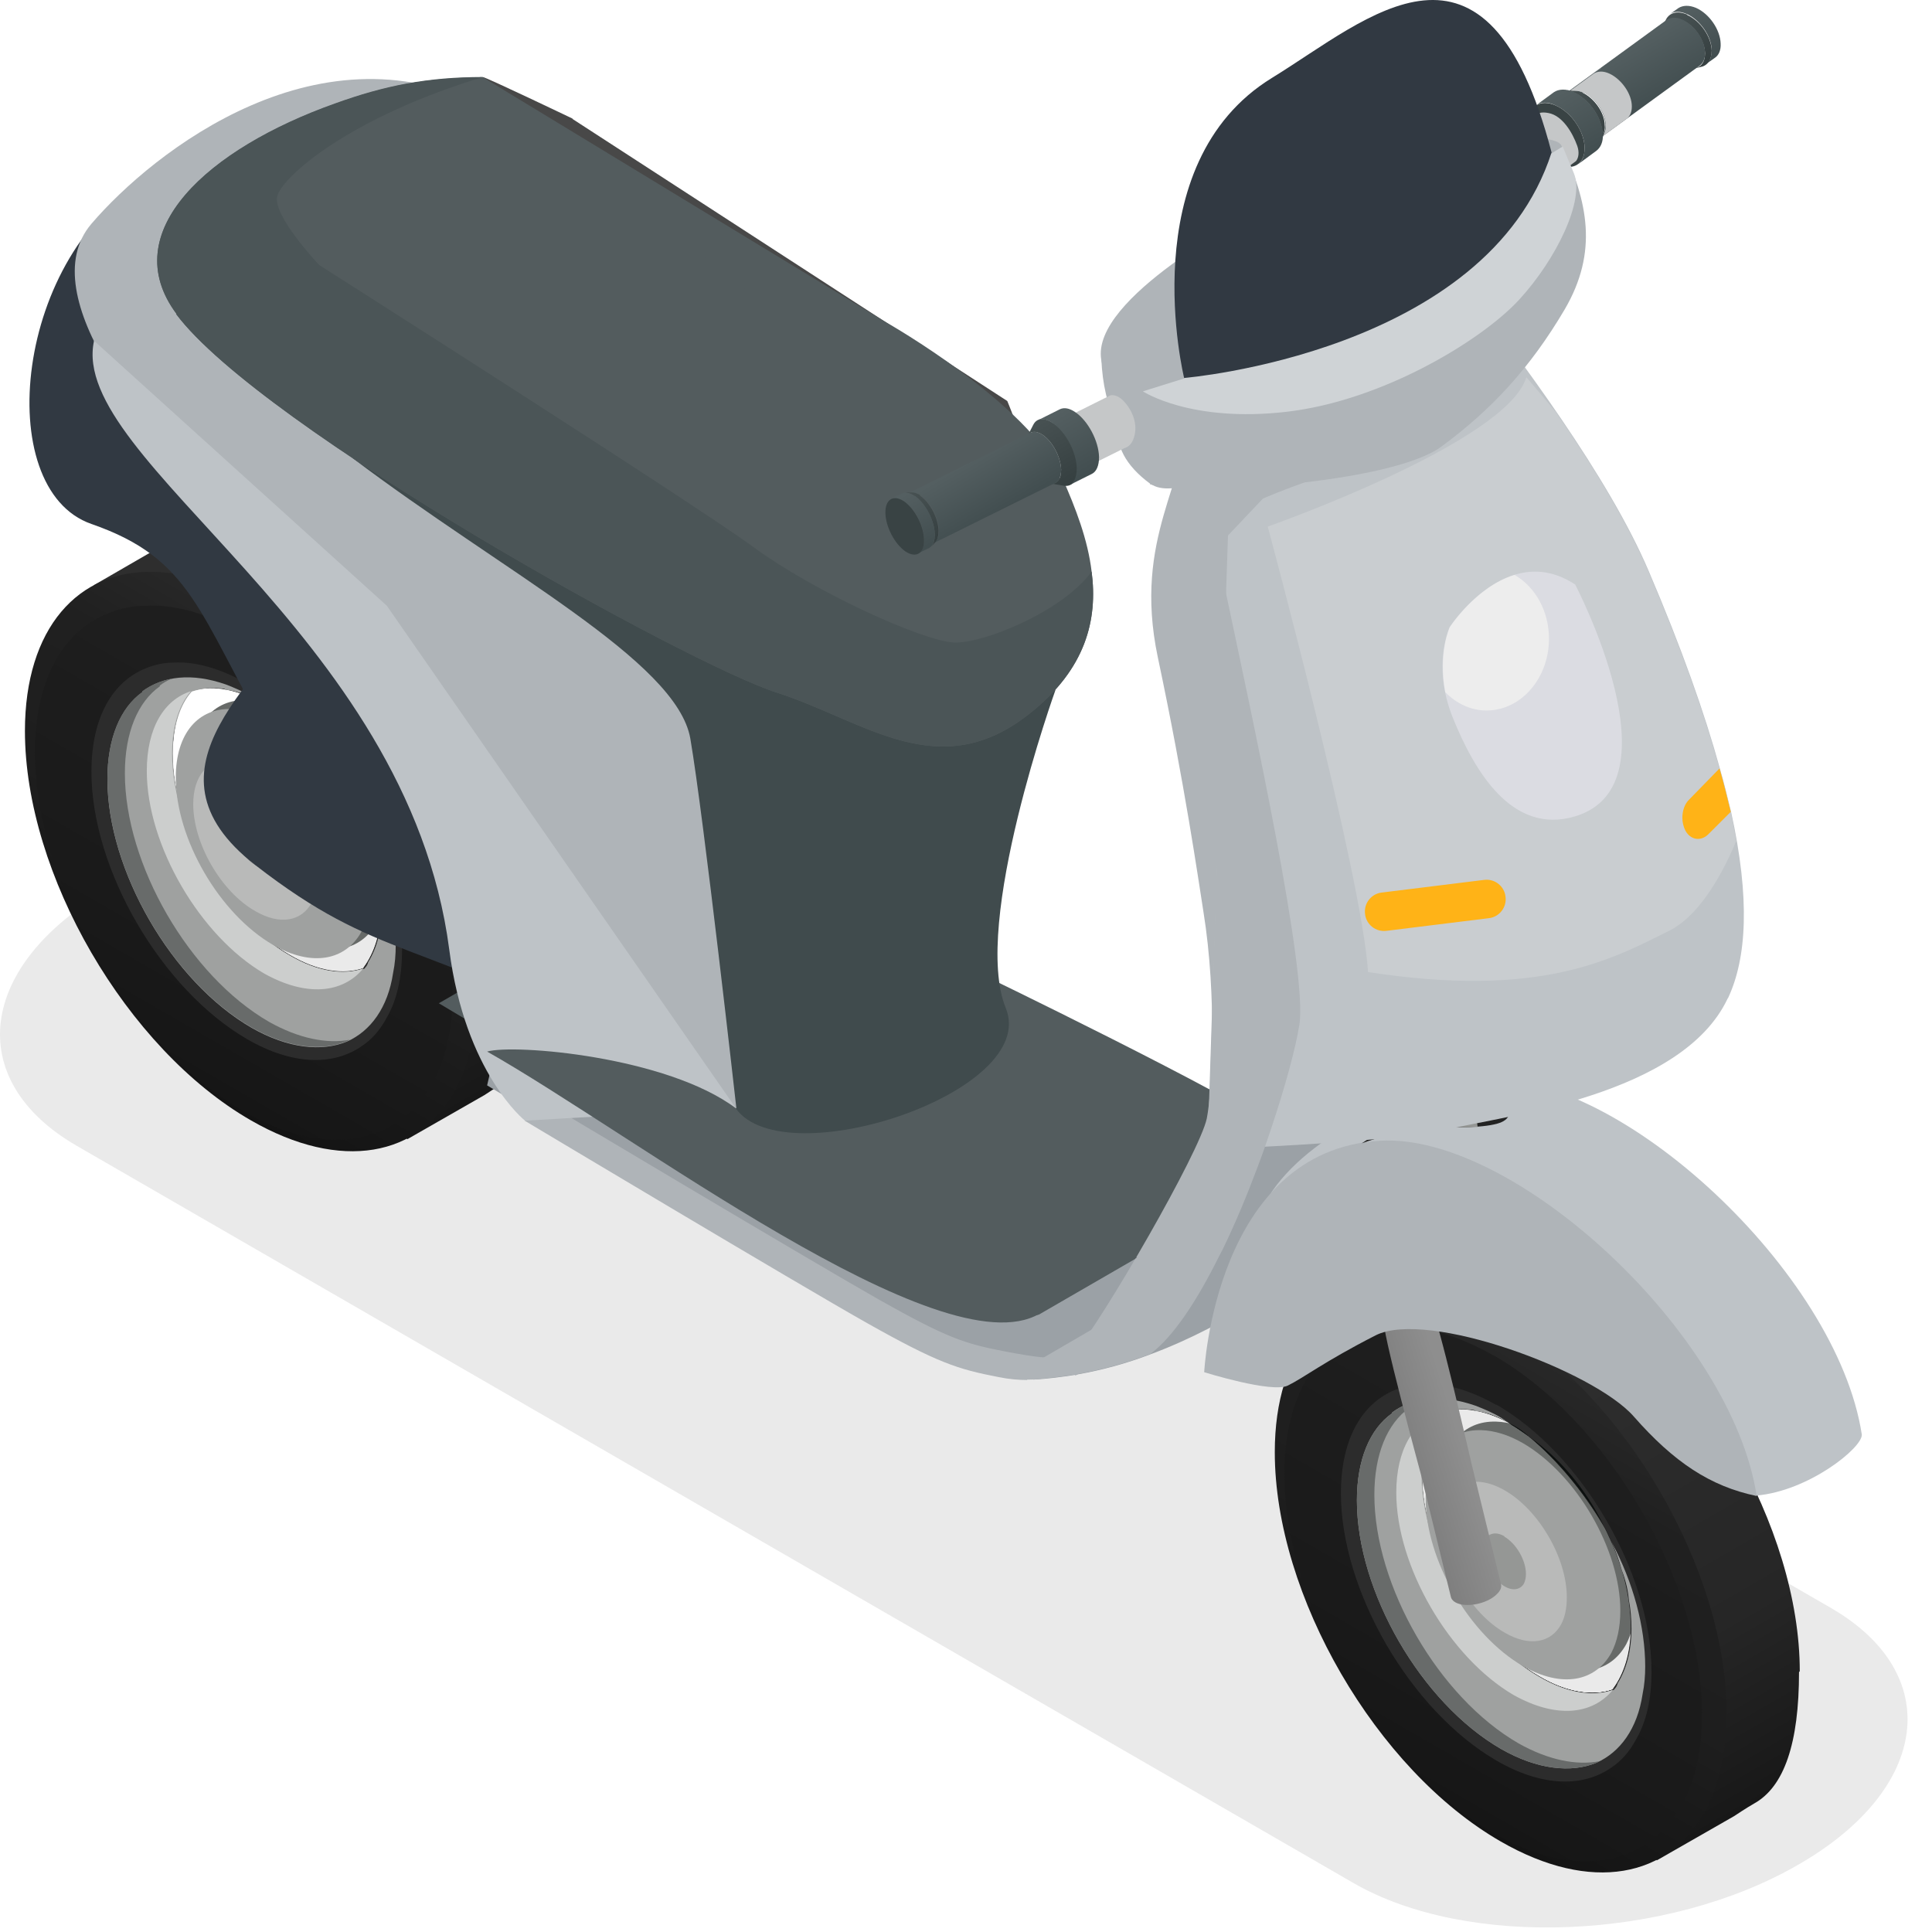 <svg width="52" height="52" viewBox="0 0 52 52" fill="none" xmlns="http://www.w3.org/2000/svg">
<g style="mix-blend-mode:multiply">
<path d="M36.431 50.683L2.071 30.843C-0.999 29.073 -0.609 25.973 2.931 23.933C6.471 21.883 11.841 21.663 14.911 23.433L49.271 43.273C52.341 45.043 51.951 48.143 48.411 50.183C44.871 52.233 39.501 52.453 36.431 50.683Z" fill="#EAEAEA"/>
</g>
<path d="M7.761 19.193C7.361 18.963 6.981 18.853 6.641 18.843C5.751 18.813 5.141 19.493 5.141 20.683C5.141 22.343 6.321 24.363 7.761 25.193C8.811 25.793 9.711 25.613 10.141 24.833C10.291 24.543 10.381 24.163 10.381 23.703C10.381 22.053 9.201 20.033 7.761 19.193Z" fill="#676A68"/>
<path d="M6.761 18.733C6.831 18.783 6.901 18.823 6.971 18.873C6.641 18.683 6.341 18.573 6.031 18.543V18.523C6.031 18.523 6.031 18.433 6.051 18.403C6.281 18.493 6.521 18.593 6.751 18.733H6.761Z" fill="#4C4C4C"/>
<path d="M10.651 25.433C10.651 25.693 10.631 25.943 10.581 26.183C10.371 26.113 10.141 25.993 9.901 25.883C10.131 25.513 10.271 25.013 10.271 24.413C10.271 24.153 10.251 23.903 10.201 23.643C10.181 23.383 10.111 23.103 10.011 22.843C9.941 22.583 9.851 22.323 9.731 22.073C10.321 23.173 10.641 24.363 10.641 25.443L10.651 25.433Z" fill="#4C4C4C"/>
<path d="M14.811 25.573C14.811 21.713 12.101 17.013 8.751 15.093C7.121 14.153 5.921 13.893 5.111 14.283C4.911 14.383 4.511 14.603 4.511 14.603L2.521 15.753L2.941 16.503L3.781 18.023C3.781 18.213 3.781 18.423 3.801 18.613V18.633C4.101 22.093 6.421 26.073 9.321 28.043C9.391 28.093 9.461 28.133 9.551 28.183L10.701 30.193L10.961 30.663L13.041 29.473C13.041 29.473 13.401 29.233 13.581 29.133C14.391 28.683 14.791 27.513 14.791 25.593L14.811 25.573ZM9.811 26.033C9.811 26.033 9.811 26.053 9.791 26.053C9.251 26.243 8.551 26.143 7.801 25.703C6.041 24.693 4.641 22.263 4.641 20.273C4.641 20.153 4.641 20.043 4.661 19.943C4.711 19.363 4.871 18.893 5.151 18.583C5.661 18.423 6.271 18.493 6.981 18.863C6.981 18.863 7.001 18.863 7.001 18.883C7.021 18.883 7.051 18.903 7.071 18.933C7.231 19.003 7.401 19.143 7.561 19.263C8.311 19.893 8.991 20.713 9.531 21.623C9.621 21.763 9.671 21.903 9.741 22.043C10.091 22.813 10.281 23.633 10.281 24.383C10.281 25.083 10.091 25.643 9.811 26.023V26.033Z" fill="url(#paint0_linear_28_4792)"/>
<path d="M6.761 16.213C5.821 15.673 4.961 15.413 4.161 15.393C2.101 15.323 0.671 16.913 0.671 19.673C0.671 23.533 3.411 28.233 6.751 30.153C9.181 31.553 11.291 31.133 12.271 29.313C12.621 28.633 12.831 27.743 12.831 26.693C12.831 22.853 10.091 18.153 6.751 16.213H6.761ZM10.271 24.403C10.271 25.103 10.081 25.663 9.801 26.043C9.801 26.043 9.801 26.063 9.781 26.063C9.241 26.253 8.541 26.153 7.791 25.713C6.031 24.703 4.631 22.273 4.631 20.283C4.631 19.553 4.821 18.973 5.141 18.603C5.651 18.443 6.261 18.513 6.971 18.883C7.161 19.003 7.371 19.143 7.561 19.283C8.311 19.913 8.991 20.733 9.531 21.643C9.621 21.783 9.671 21.923 9.741 22.063C10.091 22.833 10.281 23.653 10.281 24.403H10.271Z" fill="url(#paint1_linear_28_4792)"/>
<path d="M6.551 17.053C5.591 16.513 4.701 16.263 3.931 16.303C3.581 16.303 3.251 16.373 2.951 16.493C1.711 16.963 0.941 18.263 0.941 20.253C0.941 23.783 3.471 28.123 6.561 29.913C8.201 30.873 9.701 30.893 10.731 30.173C11.081 29.933 11.391 29.583 11.621 29.173C11.991 28.543 12.181 27.693 12.181 26.713C12.181 23.153 9.661 18.823 6.561 17.053H6.551ZM9.781 26.063C9.251 26.253 8.541 26.163 7.791 25.713C6.041 24.703 4.631 22.273 4.631 20.283C4.631 20.163 4.631 20.043 4.651 19.953C4.691 19.373 4.861 18.903 5.141 18.593C5.651 18.433 6.261 18.503 6.961 18.873C6.961 18.873 6.981 18.873 6.981 18.893C7.001 18.893 7.031 18.913 7.051 18.943C7.221 19.033 7.381 19.153 7.541 19.273C8.291 19.903 8.971 20.723 9.511 21.633C9.601 21.773 9.651 21.913 9.721 22.053C10.071 22.823 10.261 23.643 10.261 24.393C10.261 25.103 10.071 25.653 9.791 26.033C9.791 26.033 9.791 26.053 9.771 26.053L9.781 26.063Z" fill="url(#paint2_linear_28_4792)"/>
<path d="M6.641 18.393C5.931 17.993 5.271 17.803 4.691 17.833C4.431 17.833 4.191 17.883 3.961 17.973C3.041 18.323 2.461 19.293 2.461 20.773C2.461 23.403 4.341 26.623 6.641 27.963C7.861 28.673 8.971 28.693 9.741 28.153C10.001 27.983 10.231 27.723 10.401 27.403C10.681 26.933 10.821 26.303 10.821 25.573C10.821 22.923 8.941 19.703 6.641 18.383V18.393ZM9.811 26.043C9.811 26.043 9.811 26.063 9.791 26.063C9.261 26.253 8.551 26.163 7.801 25.713C6.051 24.703 4.641 22.273 4.641 20.283C4.641 20.163 4.641 20.043 4.661 19.953C4.701 19.373 4.871 18.903 5.151 18.593C5.661 18.433 6.271 18.503 6.971 18.873C6.971 18.873 6.991 18.873 6.991 18.893C7.011 18.893 7.041 18.913 7.061 18.943C7.231 19.033 7.391 19.153 7.551 19.273C8.301 19.903 8.981 20.723 9.521 21.633C9.611 21.773 9.661 21.913 9.731 22.053C10.081 22.823 10.271 23.643 10.271 24.393C10.271 25.103 10.081 25.653 9.801 26.033L9.811 26.043Z" fill="#2C2C2C"/>
<path d="M10.651 25.433C10.651 25.693 10.631 25.943 10.581 26.183C10.441 27.123 9.971 27.753 9.341 28.033C8.661 28.313 7.751 28.223 6.771 27.663C4.621 26.423 2.891 23.423 2.891 20.973C2.891 19.873 3.241 19.053 3.831 18.633V18.613C4.391 18.193 5.161 18.103 6.081 18.423C6.311 18.513 6.551 18.613 6.781 18.753C6.851 18.803 6.921 18.843 6.991 18.893C6.661 18.703 6.361 18.593 6.051 18.563V18.543C5.721 18.493 5.441 18.523 5.161 18.613C4.831 18.983 4.651 19.573 4.651 20.293C4.651 22.283 6.051 24.713 7.811 25.723C8.561 26.163 9.261 26.263 9.801 26.073C9.821 26.073 9.821 26.053 9.821 26.053C9.871 26.003 9.891 25.963 9.911 25.893C10.141 25.523 10.281 25.023 10.281 24.423C10.281 24.163 10.261 23.913 10.211 23.653C10.191 23.393 10.121 23.113 10.021 22.853C9.951 22.593 9.861 22.333 9.741 22.083C10.331 23.183 10.651 24.373 10.651 25.453V25.433Z" fill="#9FA1A0"/>
<path d="M7.241 27.503C5.091 26.263 3.361 23.263 3.361 20.813C3.361 19.713 3.711 18.893 4.301 18.473V18.453C4.401 18.373 4.511 18.313 4.631 18.263C4.331 18.323 4.061 18.433 3.831 18.603V18.623C3.241 19.043 2.891 19.863 2.891 20.963C2.891 23.423 4.621 26.413 6.771 27.653C7.751 28.213 8.671 28.303 9.341 28.023C9.371 28.013 9.391 27.993 9.421 27.983C8.801 28.103 8.041 27.953 7.241 27.503Z" fill="#686B6A"/>
<path d="M9.781 26.063C9.221 26.743 8.241 26.833 7.111 26.203C5.381 25.193 3.951 22.743 3.951 20.753C3.951 19.583 4.421 18.833 5.141 18.603C4.811 18.973 4.631 19.563 4.631 20.283C4.631 22.273 6.031 24.703 7.791 25.713C8.541 26.153 9.241 26.253 9.781 26.063Z" fill="#CCCECD"/>
<path d="M7.561 19.273C7.371 19.133 7.161 18.993 6.971 18.873C7.021 18.893 7.061 18.923 7.111 18.943C7.271 19.033 7.411 19.133 7.551 19.273H7.561Z" fill="#0C100F"/>
<path d="M9.521 21.643C8.981 20.733 8.301 19.913 7.551 19.283C8.351 19.843 9.051 20.683 9.521 21.643Z" fill="#0C100F"/>
<path d="M7.351 19.433C6.951 19.203 6.571 19.093 6.231 19.083C5.341 19.053 4.731 19.733 4.731 20.923C4.731 22.583 5.911 24.603 7.351 25.433C8.401 26.033 9.301 25.853 9.731 25.073C9.881 24.783 9.971 24.403 9.971 23.943C9.971 22.293 8.791 20.273 7.351 19.433Z" fill="#9FA1A0"/>
<path d="M6.871 20.693C6.611 20.543 6.371 20.473 6.161 20.463C5.591 20.443 5.201 20.883 5.201 21.643C5.201 22.703 5.951 24.003 6.871 24.523C7.541 24.913 8.121 24.793 8.391 24.293C8.491 24.103 8.541 23.863 8.541 23.573C8.541 22.513 7.791 21.223 6.871 20.693Z" fill="#B9BAB9"/>
<path d="M6.871 21.943C6.781 21.893 6.701 21.863 6.621 21.863C6.421 21.863 6.281 22.013 6.281 22.273C6.281 22.643 6.541 23.093 6.871 23.283C7.101 23.423 7.311 23.373 7.401 23.203C7.431 23.133 7.451 23.053 7.451 22.953C7.451 22.583 7.191 22.133 6.861 21.943H6.871Z" fill="#959795"/>
<path d="M7.271 19.873C5.331 16.503 5.171 15.043 2.461 14.103C-0.249 13.163 0.391 6.783 4.031 4.783C7.681 2.783 11.601 12.403 11.601 12.403L7.271 19.883V19.873Z" fill="#313942"/>
<path d="M37.091 31.523C36.191 31.763 35.681 31.613 34.431 31.243C33.181 30.873 19.271 22.483 19.271 22.483L13.961 25.553L13.111 29.213C13.111 29.213 24.321 35.983 25.571 36.353C26.821 36.723 27.331 36.873 28.231 36.633L33.541 33.563L37.081 31.513L37.091 31.523Z" fill="#9BA1A6"/>
<path d="M27.431 35.443C27.021 35.443 26.551 35.303 25.771 35.073C24.901 34.793 17.971 30.683 11.811 27.003L19.261 22.703C22.611 24.713 33.001 30.953 34.221 31.323C34.401 31.373 34.571 31.423 34.721 31.473L27.961 35.383C27.761 35.433 27.591 35.453 27.421 35.453L27.431 35.443Z" fill="#535C5E"/>
<path d="M26.261 26.153C26.601 28.663 34.311 31.703 34.311 31.703C34.311 31.703 36.031 31.533 34.571 30.493C33.111 29.453 26.271 26.153 26.271 26.153H26.261Z" fill="#535C5E"/>
<path d="M24.681 27.813C24.681 27.813 28.581 15.113 24.131 10.563C20.071 6.413 14.241 5.203 12.751 5.703C9.221 6.893 6.771 8.723 6.381 14.593C11.601 17.603 24.681 27.813 24.681 27.813Z" fill="#AFB4B8"/>
<path d="M26.741 14.303C26.741 14.303 24.981 17.563 24.681 19.953C24.381 22.343 24.681 27.813 24.681 27.813L19.371 30.883L8.361 15.393C8.361 15.393 4.161 8.033 7.591 5.173C10.271 2.933 15.251 5.303 15.251 5.303L27.361 12.873L26.741 14.313V14.303Z" fill="#AFB4B8"/>
<path d="M13.251 2.983C8.671 0.473 4.111 4.093 2.461 6.023C0.811 7.953 4.111 11.833 5.891 13.383C7.671 14.933 15.561 24.753 17.611 24.473C19.661 24.193 28.841 20.733 28.181 16.303C27.531 11.873 13.251 2.973 13.251 2.973V2.983Z" fill="#AFB4B8"/>
<path d="M15.411 3.203L27.111 10.793C27.111 10.793 28.291 13.653 27.951 13.923C27.611 14.193 24.301 16.303 24.301 16.303L14.221 7.813C14.221 7.813 11.741 4.953 11.601 4.543C11.461 4.133 12.941 2.093 12.991 2.073C13.031 2.053 15.411 3.193 15.411 3.193V3.203Z" fill="#484848"/>
<path d="M27.721 36.773L29.611 35.673C29.281 36.143 28.951 36.493 28.511 36.653C28.281 36.743 28.021 36.773 27.721 36.753V36.773Z" fill="#AFB4B8"/>
<path d="M38.991 26.783C38.731 27.573 38.101 28.373 37.501 29.063C37.081 29.553 36.671 29.983 36.431 30.323C36.331 30.463 36.241 30.593 36.151 30.723C34.931 32.503 34.501 33.813 33.031 33.693L32.811 33.823L32.551 33.973L30.481 35.173L29.621 35.673C30.041 35.073 30.481 34.283 31.121 33.393C31.311 33.143 31.581 32.833 31.881 32.483C31.901 32.453 31.931 32.423 31.961 32.393C32.361 31.943 32.801 31.433 33.151 30.903C33.161 30.883 33.181 30.853 33.201 30.833C33.411 30.513 33.581 30.183 33.691 29.853C34.061 28.733 33.441 26.183 32.761 23.273C31.751 18.883 30.591 13.653 32.471 11.143C32.641 10.913 32.871 10.693 33.141 10.483C34.471 9.423 36.661 8.723 36.661 8.723C36.661 9.253 36.711 9.843 36.771 10.493C37.341 15.783 39.811 24.283 38.991 26.793V26.783Z" fill="#AFB4B8"/>
<path d="M38.811 30.543L38.441 30.193C38.441 30.193 42.491 25.933 42.371 23.233C42.281 21.253 41.071 17.133 40.341 14.673C40.191 14.163 40.061 13.733 39.971 13.383C39.821 12.843 39.681 12.393 39.551 11.973C39.181 10.793 39.471 12.163 39.181 10.223L39.691 10.143C39.981 12.043 39.691 10.653 40.041 11.813C40.171 12.233 40.311 12.693 40.461 13.233C40.561 13.573 40.681 14.013 40.831 14.513C41.561 16.993 42.781 21.153 42.881 23.193C43.011 26.113 38.981 30.353 38.811 30.533V30.543Z" fill="#9DA2B0"/>
<path d="M36.571 31.653C38.151 31.783 38.751 30.403 40.191 28.423C40.801 27.593 42.091 26.073 42.531 24.733C43.451 21.913 39.101 12.223 39.071 7.323C39.071 7.323 35.931 8.323 34.881 9.743C34.921 14.643 38.141 24.993 37.221 27.803C36.781 29.143 35.261 30.513 34.661 31.343C33.221 33.323 32.841 34.843 31.261 34.713L36.571 31.643V31.653Z" fill="#AFB4B8"/>
<path d="M41.441 26.863L38.851 30.413L38.331 31.133C38.331 31.133 35.221 34.873 30.961 36.453C30.331 36.693 29.681 36.873 29.001 36.993C29.001 36.993 28.961 36.993 28.951 37.003C28.571 37.063 28.191 37.113 27.801 37.133C28.001 37.053 28.251 36.873 28.511 36.663C29.011 36.263 29.521 35.763 29.611 35.683L31.851 32.543C31.851 32.543 31.851 32.543 31.851 32.533L31.951 32.403L33.011 30.923V30.913L33.181 30.843L33.741 30.613C33.741 30.613 33.801 30.593 33.811 30.583H33.831L34.181 30.433L37.481 29.083L37.681 29.003L41.421 26.883L41.441 26.863Z" fill="#9BA1A6"/>
<path d="M41.391 38.613C40.991 38.383 40.611 38.273 40.271 38.263C39.381 38.233 38.771 38.913 38.771 40.103C38.771 41.763 39.951 43.783 41.391 44.613C42.441 45.213 43.341 45.033 43.771 44.253C43.921 43.963 44.011 43.583 44.011 43.123C44.011 41.473 42.831 39.453 41.391 38.613Z" fill="#676A68"/>
<path d="M40.401 38.153C40.471 38.203 40.541 38.243 40.611 38.293C40.281 38.103 39.981 37.993 39.671 37.963V37.943C39.671 37.943 39.671 37.853 39.691 37.823C39.921 37.913 40.161 38.013 40.391 38.153H40.401Z" fill="#4C4C4C"/>
<path d="M44.281 44.843C44.281 45.103 44.261 45.353 44.211 45.593C44.001 45.523 43.771 45.403 43.531 45.293C43.761 44.923 43.901 44.423 43.901 43.823C43.901 43.563 43.881 43.313 43.831 43.053C43.811 42.793 43.741 42.513 43.641 42.253C43.571 41.993 43.481 41.733 43.361 41.483C43.951 42.583 44.271 43.773 44.271 44.853L44.281 44.843Z" fill="#4C4C4C"/>
<path d="M48.441 44.983C48.441 41.123 45.731 36.423 42.381 34.503C40.751 33.563 39.551 33.303 38.741 33.693C38.541 33.793 38.141 34.013 38.141 34.013L36.151 35.163L36.571 35.913L37.411 37.433C37.411 37.623 37.411 37.833 37.431 38.023V38.043C37.731 41.503 40.051 45.483 42.951 47.453C43.021 47.503 43.091 47.543 43.181 47.593L44.331 49.603L44.591 50.073L46.671 48.883C46.671 48.883 47.031 48.643 47.211 48.543C48.021 48.093 48.421 46.923 48.421 45.003L48.441 44.983ZM43.441 45.453C43.441 45.453 43.441 45.473 43.421 45.473C42.881 45.663 42.181 45.563 41.431 45.123C39.671 44.113 38.271 41.683 38.271 39.693C38.271 39.573 38.271 39.463 38.291 39.363C38.341 38.773 38.501 38.313 38.781 38.003C39.291 37.843 39.901 37.913 40.611 38.283C40.611 38.283 40.631 38.283 40.631 38.303C40.651 38.303 40.681 38.323 40.701 38.353C40.861 38.423 41.031 38.563 41.191 38.683C41.941 39.313 42.621 40.133 43.161 41.043C43.251 41.183 43.301 41.323 43.371 41.463C43.721 42.233 43.911 43.053 43.911 43.803C43.911 44.503 43.721 45.063 43.441 45.443V45.453Z" fill="url(#paint3_linear_28_4792)"/>
<path d="M40.401 35.623C39.461 35.084 38.601 34.824 37.801 34.803C35.741 34.733 34.311 36.324 34.311 39.084C34.311 42.944 37.051 47.644 40.391 49.563C42.821 50.964 44.931 50.544 45.911 48.724C46.261 48.044 46.471 47.154 46.471 46.103C46.471 42.264 43.731 37.563 40.391 35.623H40.401ZM43.911 43.813C43.911 44.514 43.721 45.074 43.441 45.453C43.441 45.453 43.441 45.474 43.421 45.474C42.881 45.663 42.181 45.563 41.431 45.123C39.671 44.114 38.271 41.684 38.271 39.694C38.271 38.964 38.461 38.383 38.781 38.014C39.291 37.853 39.901 37.923 40.611 38.294C40.801 38.413 41.011 38.553 41.201 38.694C41.951 39.324 42.631 40.144 43.171 41.053C43.261 41.194 43.311 41.334 43.381 41.474C43.731 42.243 43.921 43.063 43.921 43.813H43.911Z" fill="url(#paint4_linear_28_4792)"/>
<path d="M40.181 36.473C39.221 35.933 38.331 35.683 37.561 35.723C37.211 35.723 36.881 35.793 36.581 35.913C35.341 36.383 34.571 37.683 34.571 39.673C34.571 43.203 37.101 47.543 40.191 49.333C41.831 50.293 43.331 50.313 44.361 49.593C44.711 49.363 45.021 49.003 45.251 48.593C45.621 47.963 45.811 47.113 45.811 46.133C45.811 42.573 43.291 38.243 40.191 36.473H40.181ZM43.411 45.473C42.881 45.663 42.171 45.573 41.421 45.123C39.671 44.113 38.261 41.683 38.261 39.693C38.261 39.573 38.261 39.453 38.281 39.363C38.321 38.783 38.491 38.313 38.771 38.003C39.281 37.843 39.891 37.913 40.591 38.283C40.591 38.283 40.611 38.283 40.611 38.303C40.631 38.303 40.661 38.323 40.681 38.353C40.851 38.443 41.011 38.563 41.171 38.683C41.921 39.313 42.601 40.133 43.141 41.043C43.231 41.183 43.281 41.323 43.351 41.463C43.701 42.233 43.891 43.053 43.891 43.803C43.891 44.513 43.701 45.063 43.421 45.443C43.421 45.443 43.421 45.463 43.401 45.463L43.411 45.473Z" fill="url(#paint5_linear_28_4792)"/>
<path d="M40.271 37.813C39.561 37.413 38.901 37.223 38.321 37.253C38.061 37.253 37.821 37.303 37.591 37.393C36.671 37.743 36.091 38.713 36.091 40.193C36.091 42.823 37.971 46.043 40.271 47.383C41.491 48.093 42.601 48.113 43.371 47.573C43.631 47.403 43.861 47.143 44.031 46.823C44.311 46.353 44.451 45.723 44.451 44.993C44.451 42.343 42.571 39.123 40.271 37.803V37.813ZM43.441 45.453C43.441 45.453 43.441 45.473 43.421 45.473C42.891 45.663 42.181 45.573 41.431 45.123C39.681 44.113 38.271 41.683 38.271 39.693C38.271 39.573 38.271 39.453 38.291 39.363C38.331 38.783 38.501 38.313 38.781 38.003C39.291 37.843 39.901 37.913 40.601 38.283C40.601 38.283 40.621 38.283 40.621 38.303C40.641 38.303 40.671 38.323 40.691 38.353C40.861 38.443 41.021 38.563 41.181 38.683C41.931 39.313 42.611 40.133 43.151 41.043C43.241 41.183 43.291 41.323 43.361 41.463C43.711 42.233 43.901 43.053 43.901 43.803C43.901 44.513 43.711 45.063 43.431 45.443L43.441 45.453Z" fill="#2C2C2C"/>
<path d="M44.281 44.843C44.281 45.103 44.261 45.353 44.211 45.593C44.071 46.533 43.601 47.163 42.971 47.444C42.291 47.724 41.381 47.633 40.401 47.074C38.251 45.834 36.521 42.834 36.521 40.383C36.521 39.283 36.871 38.464 37.461 38.044V38.023C38.021 37.603 38.791 37.514 39.711 37.834C39.941 37.923 40.181 38.023 40.411 38.163C40.481 38.214 40.551 38.254 40.621 38.303C40.291 38.114 39.991 38.004 39.681 37.974V37.953C39.351 37.904 39.071 37.934 38.791 38.023C38.461 38.394 38.281 38.983 38.281 39.703C38.281 41.694 39.681 44.123 41.441 45.133C42.191 45.574 42.891 45.673 43.431 45.483C43.451 45.483 43.451 45.464 43.451 45.464C43.501 45.413 43.521 45.373 43.541 45.303C43.771 44.934 43.911 44.434 43.911 43.834C43.911 43.574 43.891 43.324 43.841 43.063C43.821 42.803 43.751 42.523 43.651 42.264C43.581 42.004 43.491 41.743 43.371 41.493C43.961 42.593 44.281 43.783 44.281 44.864V44.843Z" fill="#9FA1A0"/>
<path d="M40.871 46.923C38.721 45.683 36.991 42.683 36.991 40.233C36.991 39.133 37.341 38.313 37.931 37.893V37.873C38.031 37.793 38.141 37.733 38.261 37.683C37.961 37.743 37.691 37.853 37.461 38.023V38.043C36.871 38.463 36.521 39.283 36.521 40.383C36.521 42.843 38.251 45.833 40.401 47.073C41.381 47.633 42.301 47.723 42.971 47.443C43.001 47.433 43.021 47.413 43.051 47.403C42.431 47.523 41.671 47.373 40.871 46.923Z" fill="#686B6A"/>
<path d="M43.411 45.483C42.851 46.163 41.871 46.253 40.741 45.623C39.011 44.613 37.581 42.163 37.581 40.173C37.581 39.004 38.051 38.253 38.771 38.023C38.441 38.393 38.261 38.983 38.261 39.703C38.261 41.694 39.661 44.123 41.421 45.133C42.171 45.574 42.871 45.673 43.411 45.483Z" fill="#CCCECD"/>
<path d="M41.191 38.694C41.001 38.553 40.791 38.413 40.601 38.294C40.651 38.313 40.691 38.343 40.741 38.364C40.901 38.453 41.041 38.553 41.181 38.694H41.191Z" fill="#0C100F"/>
<path d="M43.161 41.053C42.621 40.143 41.941 39.323 41.191 38.693C41.991 39.253 42.691 40.093 43.161 41.053Z" fill="#0C100F"/>
<path d="M40.991 38.843C40.591 38.613 40.211 38.503 39.871 38.493C38.981 38.463 38.371 39.143 38.371 40.333C38.371 41.993 39.551 44.013 40.991 44.843C42.041 45.443 42.941 45.263 43.371 44.483C43.521 44.193 43.611 43.813 43.611 43.353C43.611 41.703 42.431 39.683 40.991 38.843Z" fill="#9FA1A0"/>
<path d="M40.501 40.114C40.241 39.964 40.001 39.894 39.791 39.883C39.221 39.864 38.831 40.303 38.831 41.063C38.831 42.123 39.581 43.423 40.501 43.944C41.171 44.334 41.751 44.214 42.021 43.714C42.121 43.523 42.171 43.283 42.171 42.993C42.171 41.934 41.421 40.644 40.501 40.114Z" fill="#B9BAB9"/>
<path d="M40.501 41.353C40.411 41.303 40.331 41.273 40.251 41.273C40.051 41.273 39.911 41.423 39.911 41.683C39.911 42.053 40.171 42.504 40.491 42.694C40.721 42.834 40.931 42.783 41.021 42.614C41.051 42.544 41.071 42.464 41.071 42.364C41.071 41.993 40.811 41.544 40.481 41.353H40.501Z" fill="#959795"/>
<path d="M40.281 42.913C40.381 42.823 40.421 42.723 40.401 42.643L39.601 39.373C39.621 39.453 38.641 35.193 38.541 35.293C38.331 35.493 37.571 35.603 37.261 35.543C37.101 35.513 38.281 39.803 38.251 39.713L39.051 42.983C39.071 43.073 39.171 43.153 39.331 43.183C39.641 43.243 40.061 43.123 40.271 42.923L40.281 42.913Z" fill="url(#paint6_linear_28_4792)"/>
<path d="M34.261 32.033C35.431 30.373 38.111 29.303 39.561 29.093C39.561 29.093 39.571 29.093 39.581 29.093C39.721 29.073 39.851 29.063 39.981 29.053C43.581 28.843 49.441 34.233 50.111 38.613C50.131 38.963 48.681 40.133 47.271 40.253C45.951 39.733 44.151 35.713 42.221 34.313C41.241 34.093 40.351 34.043 39.851 34.303C38.461 35.013 37.921 35.443 37.491 35.653C37.061 35.863 35.241 35.293 35.241 35.293C35.241 35.293 35.281 34.403 35.591 33.303C34.691 33.013 33.761 32.743 34.261 32.033Z" fill="#BEC3C7"/>
<path d="M47.271 40.263C46.031 40.003 45.051 39.353 43.971 38.123C42.891 36.893 38.411 35.233 37.021 35.943C35.631 36.653 35.091 37.083 34.661 37.293C34.231 37.503 32.411 36.933 32.411 36.933C32.411 36.933 32.701 30.953 37.151 30.703C40.751 30.493 46.611 35.883 47.281 40.263H47.271Z" fill="#AFB4B8"/>
<path d="M40.121 29.643C40.611 29.683 40.801 30.043 40.391 30.213C39.971 30.373 39.131 30.333 38.691 30.353C37.621 30.403 36.651 30.773 36.651 30.773C36.651 30.773 37.741 30.013 38.661 29.773C39.581 29.533 40.131 29.643 40.131 29.643H40.121Z" fill="#232323"/>
<path d="M37.141 29.533L37.291 30.563C37.451 30.583 38.251 30.363 38.811 30.353C39.371 30.343 39.771 30.333 39.771 30.333L39.521 28.473C39.521 28.473 37.871 28.713 37.141 29.533Z" fill="#959795"/>
<path d="M27.651 37.143C27.421 37.143 27.161 37.123 26.871 37.063C25.781 36.853 25.241 36.683 23.341 35.613C21.511 34.583 14.221 30.223 14.121 30.163L14.481 29.553C14.571 29.613 21.861 33.963 23.681 34.993C25.491 36.013 25.971 36.163 26.991 36.363C27.881 36.533 28.481 36.633 28.911 36.433C29.691 35.503 32.291 31.013 32.481 30.103C32.621 29.413 32.761 26.833 32.391 24.543C32.251 23.663 31.891 21.123 31.161 17.683C30.481 14.443 32.011 12.933 31.891 11.213L32.761 10.533C32.881 12.223 31.181 14.333 31.851 17.533C32.471 20.473 33.541 23.803 33.701 24.783C33.931 26.183 34.281 28.683 34.061 29.743C33.801 31.013 29.551 36.343 29.271 36.663L29.151 36.753C28.771 36.933 28.321 37.133 27.641 37.133L27.651 37.143Z" fill="#AFB4B8"/>
<path d="M33.861 30.873C33.861 31.013 33.861 31.203 33.851 31.403C33.811 31.913 33.711 32.563 33.431 33.023C33.351 33.153 33.161 33.363 32.911 33.623C32.801 33.723 32.681 33.843 32.561 33.963C31.371 35.083 29.421 36.703 29.021 36.973C28.961 37.023 28.931 37.023 28.971 36.983C29.001 36.933 29.111 36.833 29.311 36.643C29.731 36.253 30.131 35.733 30.501 35.153C31.051 34.293 31.531 33.313 31.881 32.513C31.881 32.513 31.881 32.513 31.881 32.503C31.881 32.493 31.891 32.483 31.901 32.463C32.301 31.573 32.531 30.913 32.531 30.913C32.531 30.913 32.731 31.003 32.901 30.933C32.941 30.923 32.981 30.903 33.021 30.883C33.021 30.883 33.021 30.883 33.041 30.883C33.091 30.863 33.151 30.843 33.211 30.823C33.431 30.733 33.651 30.643 33.771 30.583C33.801 30.573 33.831 30.563 33.841 30.553C33.851 30.553 33.861 30.553 33.861 30.553C33.861 30.553 33.861 30.673 33.861 30.863V30.873Z" fill="#9BA1A6"/>
<path d="M46.501 26.873C45.271 29.493 40.461 30.033 38.981 30.393C38.941 30.393 38.901 30.413 38.851 30.423C38.251 30.553 37.211 30.653 36.151 30.733C35.421 30.783 34.671 30.833 34.051 30.863C33.981 30.863 33.921 30.863 33.861 30.873C33.591 30.883 33.351 30.903 33.151 30.913C33.101 30.913 33.061 30.913 33.021 30.913H33.011C32.701 30.923 32.511 30.933 32.511 30.933L32.761 23.263L33.001 15.933L33.051 14.413L33.951 13.463L35.311 12.033L36.781 10.483L39.411 7.703C40.871 9.613 43.291 12.813 44.381 15.383C45.261 17.443 45.881 19.193 46.291 20.683C46.411 21.093 46.501 21.483 46.591 21.843C47.111 24.203 47.011 25.793 46.511 26.863L46.501 26.873Z" fill="#BEC3C7"/>
<path d="M32.991 15.933C33.691 19.253 35.211 26.183 34.971 27.593C34.871 28.213 34.591 29.253 34.201 30.413C34.151 30.563 34.101 30.703 34.051 30.853C33.991 31.033 33.921 31.213 33.851 31.403C33.571 32.153 33.251 32.923 32.911 33.623L32.811 33.813C32.231 34.983 31.591 35.973 30.961 36.443C30.331 36.683 29.681 36.863 29.001 36.983C28.941 37.033 28.911 37.033 28.951 36.993C28.571 37.053 28.191 37.103 27.801 37.123C28.001 37.043 28.251 36.863 28.511 36.653C28.281 36.743 28.021 36.773 27.721 36.753L29.611 35.653C30.031 35.053 30.471 34.263 31.111 33.373C31.301 33.123 31.571 32.813 31.871 32.463C32.271 31.573 32.501 30.913 32.501 30.913L32.751 23.243C31.741 18.853 30.581 13.623 32.461 11.113C32.631 10.883 32.861 10.663 33.131 10.453L35.291 12.013L36.151 12.633C35.171 12.943 34.451 13.223 33.931 13.443C33.021 13.823 32.721 14.063 32.651 14.143C32.621 14.173 32.761 14.863 32.981 15.913L32.991 15.933Z" fill="#AFB4B8"/>
<path d="M46.581 21.853C46.501 21.483 46.401 21.093 46.281 20.693C45.871 19.203 45.251 17.453 44.371 15.393C43.791 14.033 42.851 12.503 41.871 11.083C41.391 10.513 41.081 10.153 41.081 10.153C40.561 11.913 34.121 14.173 34.121 14.173C34.121 14.173 36.661 23.573 36.821 26.163C41.441 26.873 43.351 25.843 44.941 25.043C45.641 24.693 46.271 23.743 46.731 22.633C46.691 22.383 46.641 22.123 46.581 21.853Z" fill="#C9CDD0"/>
<path d="M42.381 15.723C40.551 14.533 39.021 16.873 39.021 16.873C39.021 16.873 38.531 17.893 39.101 19.313C39.671 20.723 40.681 22.483 42.391 21.973C45.231 21.123 42.391 15.723 42.391 15.723H42.381Z" fill="#DBDCE2"/>
<path d="M40.771 15.473C39.731 15.783 39.021 16.883 39.021 16.883C39.021 16.883 38.701 17.583 38.901 18.633C39.201 18.933 39.581 19.123 40.011 19.123C40.941 19.123 41.691 18.253 41.691 17.193C41.691 16.443 41.321 15.803 40.781 15.483L40.771 15.473Z" fill="#EDEDED"/>
<path d="M8.431 16.063C7.131 18.253 3.521 20.683 6.871 23.283C10.221 25.883 11.241 25.223 16.821 28.183L14.901 28.843L19.811 29.833C19.811 29.833 16.571 28.283 13.111 22.483C9.651 16.683 8.431 16.053 8.431 16.053V16.063Z" fill="#313942"/>
<path d="M2.531 9.173C1.821 12.403 10.971 16.973 12.091 25.553C12.521 28.893 14.131 30.163 14.131 30.163L19.811 29.833L10.411 16.303L2.521 9.163L2.531 9.173Z" fill="#BEC3C7"/>
<path d="M19.811 29.833C17.951 28.433 13.841 28.093 13.111 28.303C17.041 30.523 25.341 36.883 27.971 35.363L30.601 33.843L22.371 30.633L19.811 29.823V29.833Z" fill="#535C5E"/>
<path d="M18.571 15.393C19.761 16.803 20.871 27.593 19.811 29.843C21.131 31.653 27.991 29.393 27.071 27.133C26.141 24.873 28.411 18.563 28.411 18.563L18.581 15.393H18.571Z" fill="#404B4D"/>
<path d="M9.481 12.323C13.521 15.383 18.221 17.783 18.581 19.883C18.941 21.983 19.821 29.843 19.821 29.843C19.821 29.843 23.721 28.433 22.891 24.123C22.061 19.813 23.571 17.733 18.721 15.833C13.871 13.933 9.491 12.323 9.491 12.323H9.481Z" fill="#404B4D"/>
<path d="M4.741 8.453C7.031 11.513 18.531 17.883 20.911 18.643C23.281 19.403 25.281 21.163 27.741 19.183C29.221 18.003 29.551 16.683 29.381 15.383C29.281 14.533 28.951 13.673 28.591 12.863C27.671 10.843 23.881 8.693 23.881 8.693L13.001 2.083C11.501 2.083 10.351 2.313 9.021 2.793C5.611 4.003 3.101 6.243 4.751 8.453H4.741Z" fill="#535C5E"/>
<path d="M27.961 13.923C27.691 14.543 22.141 17.873 21.131 17.863C20.221 17.303 5.551 7.063 6.171 6.023C6.791 4.973 12.371 1.923 13.001 2.083C13.581 2.823 27.961 13.923 27.961 13.923Z" fill="#535C5E"/>
<path d="M4.741 8.453C7.031 11.513 18.531 17.883 20.911 18.643C23.281 19.403 25.281 21.163 27.741 19.183C29.221 18.003 29.551 16.683 29.381 15.383C28.591 16.473 26.431 17.333 25.671 17.293C24.811 17.243 21.931 15.933 20.291 14.733C18.641 13.523 8.591 7.133 8.591 7.133C8.591 7.133 7.331 5.803 7.461 5.283C7.601 4.753 9.401 3.163 13.001 2.073C11.501 2.073 10.351 2.303 9.021 2.783C5.611 3.993 3.101 6.233 4.751 8.443L4.741 8.453Z" fill="#4B5557"/>
<path d="M40.071 24.713L37.321 25.053C37.031 25.093 36.771 24.883 36.741 24.603C36.701 24.313 36.911 24.053 37.191 24.023L39.941 23.683C40.231 23.643 40.491 23.853 40.521 24.133C40.561 24.423 40.351 24.683 40.071 24.713Z" fill="#FFB317"/>
<path d="M46.581 21.853L45.981 22.453C45.781 22.653 45.501 22.613 45.361 22.353C45.311 22.253 45.281 22.133 45.281 22.013C45.281 21.823 45.341 21.633 45.471 21.513L46.281 20.683C46.401 21.093 46.491 21.483 46.581 21.843V21.853Z" fill="#FFB317"/>
<path d="M45.651 0.213C45.461 0.133 45.301 0.143 45.181 0.213L44.941 0.383C45.051 0.303 45.221 0.293 45.411 0.383C45.761 0.543 46.061 0.973 46.071 1.343C46.071 1.513 46.021 1.653 45.921 1.723L46.161 1.553C46.261 1.483 46.321 1.353 46.311 1.173C46.301 0.803 46.011 0.373 45.651 0.213Z" fill="url(#paint7_linear_28_4792)"/>
<path d="M45.411 0.393C45.161 0.283 44.941 0.333 44.841 0.523C44.821 0.573 44.791 0.613 44.771 0.663C44.861 0.493 45.061 0.443 45.291 0.553C45.611 0.693 45.881 1.093 45.891 1.433C45.891 1.663 45.791 1.803 45.621 1.833C45.671 1.833 45.721 1.813 45.771 1.803C45.951 1.773 46.071 1.613 46.071 1.363C46.061 0.993 45.771 0.563 45.411 0.403V0.393Z" fill="url(#paint8_linear_28_4792)"/>
<path d="M45.291 0.533C45.121 0.453 44.971 0.463 44.861 0.533L42.181 2.483C42.281 2.403 42.441 2.403 42.611 2.483C42.931 2.623 43.201 3.023 43.211 3.363C43.211 3.523 43.161 3.643 43.071 3.713L45.751 1.763C45.841 1.693 45.901 1.573 45.891 1.413C45.891 1.073 45.611 0.683 45.291 0.533Z" fill="url(#paint9_linear_28_4792)"/>
<path d="M43.071 3.713L43.801 3.183C43.881 3.113 43.921 3.003 43.921 2.863C43.921 2.523 43.641 2.133 43.321 1.983C43.151 1.903 43.001 1.913 42.891 1.983L43.091 1.843C43.091 1.843 43.071 1.843 43.071 1.853L42.191 2.493C42.291 2.413 42.451 2.413 42.621 2.493C42.941 2.633 43.211 3.033 43.221 3.373C43.221 3.533 43.171 3.653 43.081 3.723L43.071 3.713Z" fill="#C5C7C8"/>
<path d="M42.611 2.493C42.541 2.463 42.471 2.443 42.411 2.443C42.311 2.443 42.211 2.433 42.111 2.423C42.191 2.423 42.281 2.453 42.361 2.493C42.781 2.683 43.121 3.183 43.131 3.623C43.131 3.693 43.131 3.753 43.111 3.813C43.131 3.713 43.161 3.623 43.181 3.523C43.191 3.483 43.201 3.433 43.191 3.373C43.191 3.033 42.911 2.643 42.591 2.493H42.611Z" fill="url(#paint10_linear_28_4792)"/>
<path d="M42.371 2.483C42.151 2.383 41.951 2.393 41.821 2.483L41.331 2.843C41.461 2.743 41.661 2.733 41.881 2.843C42.301 3.033 42.641 3.533 42.651 3.973C42.651 4.183 42.591 4.333 42.471 4.423L42.961 4.063C43.081 3.973 43.151 3.823 43.141 3.613C43.131 3.173 42.781 2.673 42.371 2.483Z" fill="url(#paint11_linear_28_4792)"/>
<path d="M42.651 3.973C42.661 4.413 42.341 4.613 41.921 4.423C41.501 4.233 41.161 3.733 41.151 3.293C41.141 2.853 41.461 2.653 41.881 2.843C42.301 3.033 42.641 3.533 42.651 3.973Z" fill="#394344"/>
<path d="M38.721 7.093L37.581 5.903L41.271 3.143C41.351 3.043 41.491 3.003 41.681 3.043C42.051 3.113 42.321 3.563 42.451 3.923C42.511 4.093 42.491 4.243 42.421 4.333L38.741 7.083L38.721 7.093Z" fill="#C5C7C8"/>
<path d="M38.761 6.673C38.891 7.023 38.691 7.253 38.321 7.193C37.951 7.133 37.681 6.673 37.551 6.313C37.421 5.963 37.621 5.733 37.991 5.793C38.361 5.863 38.631 6.313 38.761 6.673Z" fill="#C5C7C8"/>
<path d="M30.961 13.023C28.181 10.973 32.771 8.553 33.721 8.003C34.671 7.453 38.041 9.653 37.311 10.073C36.581 10.493 32.061 13.823 30.971 13.023H30.961Z" fill="#AFB4B8"/>
<path d="M30.111 11.893C29.781 10.683 29.681 10.433 29.641 9.643C29.601 8.843 41.991 3.583 42.061 3.963C42.131 4.333 42.141 6.703 42.101 6.943C42.051 7.173 32.241 12.273 30.121 11.903L30.111 11.893Z" fill="#AFB4B8"/>
<path d="M41.821 3.783C38.341 2.893 34.401 5.273 33.061 6.113C31.711 6.933 27.841 9.353 30.591 10.693C31.661 11.213 35.651 8.313 36.871 7.473C38.261 6.693 43.161 4.123 41.811 3.783H41.821Z" fill="#AFB4B8"/>
<path d="M42.051 3.953C42.721 5.423 43.031 6.763 42.111 8.333C41.191 9.893 40.151 11.023 38.791 12.023C37.431 13.023 31.981 13.353 30.951 13.033C32.141 10.323 42.051 3.963 42.051 3.963V3.953Z" fill="#AFB4B8"/>
<path d="M31.881 10.183L30.761 10.533C30.761 10.533 32.041 11.383 34.631 11.083C37.221 10.783 39.891 9.153 40.891 8.063C41.891 6.973 42.661 5.383 42.361 4.663L42.061 3.943L31.881 10.173V10.183Z" fill="#CFD3D6"/>
<path d="M34.801 5.823C35.621 5.643 37.731 5.553 37.121 6.103C36.511 6.653 34.201 8.303 33.731 7.903C33.221 7.463 33.091 7.413 33.111 7.103C33.131 6.793 34.801 5.833 34.801 5.833V5.823Z" fill="#FFF0FF"/>
<path d="M33.931 8.063C33.821 8.063 33.731 8.033 33.661 7.983C33.591 7.923 33.521 7.863 33.461 7.813C33.111 7.523 32.981 7.413 33.001 7.083C33.021 6.743 34.231 6.023 34.751 5.723H34.781C35.301 5.603 37.111 5.413 37.321 5.823C37.361 5.903 37.371 6.023 37.201 6.173C36.911 6.433 34.821 8.063 33.941 8.063H33.931ZM34.841 5.933C34.081 6.373 33.241 6.943 33.221 7.113C33.211 7.313 33.251 7.363 33.601 7.653C33.661 7.703 33.731 7.763 33.801 7.823C34.151 8.123 36.281 6.703 37.041 6.023C37.111 5.963 37.111 5.933 37.111 5.933C37.021 5.763 35.661 5.763 34.831 5.933H34.841Z" fill="#C5C7C8"/>
<path d="M28.631 12.873L25.831 12.663L29.881 10.643C29.991 10.613 30.131 10.673 30.251 10.803C30.491 11.063 30.631 11.433 30.521 11.773C30.471 11.943 30.371 12.033 30.261 12.063L28.631 12.873Z" fill="#C5C7C8"/>
<path d="M28.341 11.383C28.101 11.223 27.901 11.253 27.811 11.433C27.761 11.533 27.701 11.643 27.651 11.743C27.721 11.603 27.881 11.583 28.061 11.703C28.331 11.883 28.551 12.303 28.561 12.643C28.561 12.903 28.451 13.043 28.281 13.013C28.401 13.033 28.511 13.053 28.631 13.073C28.851 13.113 29.011 12.933 29.001 12.603C28.991 12.163 28.701 11.623 28.361 11.393L28.341 11.383Z" fill="url(#paint12_linear_28_4792)"/>
<path d="M28.941 11.093C28.781 10.983 28.641 10.963 28.531 11.013L27.931 11.313C28.041 11.263 28.181 11.283 28.341 11.393C28.681 11.623 28.971 12.163 28.981 12.603C28.981 12.833 28.911 12.993 28.791 13.053L29.391 12.753C29.511 12.693 29.581 12.533 29.581 12.303C29.571 11.863 29.281 11.323 28.941 11.093Z" fill="url(#paint13_linear_28_4792)"/>
<path d="M28.061 11.703C27.941 11.623 27.831 11.603 27.741 11.643L24.451 13.273C24.531 13.233 24.641 13.253 24.771 13.333C25.041 13.513 25.261 13.933 25.271 14.273C25.271 14.453 25.221 14.573 25.121 14.623L28.411 12.993C28.501 12.943 28.561 12.823 28.561 12.643C28.551 12.303 28.331 11.883 28.061 11.703Z" fill="url(#paint14_linear_28_4792)"/>
<path d="M24.771 13.333C24.681 13.273 24.601 13.253 24.531 13.253C24.471 13.253 24.421 13.253 24.361 13.263C24.441 13.263 24.521 13.283 24.621 13.353C24.911 13.553 25.151 14.013 25.161 14.383C25.161 14.533 25.131 14.643 25.071 14.713C25.111 14.673 25.141 14.623 25.181 14.583C25.231 14.523 25.261 14.423 25.261 14.283C25.251 13.943 25.031 13.523 24.761 13.343L24.771 13.333Z" fill="url(#paint15_linear_28_4792)"/>
<path d="M24.621 13.353C24.491 13.263 24.361 13.243 24.271 13.283L23.981 13.423C24.071 13.383 24.191 13.393 24.331 13.483C24.621 13.683 24.861 14.143 24.871 14.513C24.871 14.713 24.811 14.843 24.711 14.893L25.001 14.753C25.101 14.703 25.161 14.573 25.161 14.373C25.151 14.003 24.911 13.543 24.621 13.343V13.353Z" fill="url(#paint16_linear_28_4792)"/>
<path d="M24.871 14.523C24.881 14.893 24.661 15.033 24.371 14.843C24.081 14.643 23.841 14.183 23.831 13.813C23.821 13.443 24.041 13.303 24.331 13.493C24.621 13.693 24.861 14.153 24.871 14.523Z" fill="#394344"/>
<path d="M34.241 2.093C36.831 0.503 40.021 -2.537 41.761 4.103C40.021 9.503 31.871 10.173 31.871 10.173C31.871 10.173 30.451 4.413 34.241 2.093Z" fill="#313942"/>
<defs>
<linearGradient id="paint0_linear_28_4792" x1="13.591" y1="29.143" x2="5.021" y2="14.303" gradientUnits="userSpaceOnUse">
<stop stop-color="#181818"/>
<stop offset="0.27" stop-color="#262626"/>
<stop offset="0.77" stop-color="#2E2E2E"/>
</linearGradient>
<linearGradient id="paint1_linear_28_4792" x1="3.751" y1="28.413" x2="9.791" y2="17.953" gradientUnits="userSpaceOnUse">
<stop stop-color="#141414"/>
<stop offset="0.44" stop-color="#1E1E1E"/>
<stop offset="0.78" stop-color="#202020"/>
<stop offset="0.98" stop-color="#282828"/>
<stop offset="1" stop-color="#2A2A2A"/>
</linearGradient>
<linearGradient id="paint2_linear_28_4792" x1="3.761" y1="28.313" x2="9.331" y2="18.653" gradientUnits="userSpaceOnUse">
<stop stop-color="#161616"/>
<stop offset="0.3" stop-color="#1A1A1A"/>
<stop offset="0.79" stop-color="#1D1D1D"/>
<stop offset="0.8" stop-color="#1E1E1E"/>
</linearGradient>
<linearGradient id="paint3_linear_28_4792" x1="47.231" y1="48.563" x2="38.661" y2="33.723" gradientUnits="userSpaceOnUse">
<stop stop-color="#181818"/>
<stop offset="0.27" stop-color="#262626"/>
<stop offset="0.77" stop-color="#2E2E2E"/>
</linearGradient>
<linearGradient id="paint4_linear_28_4792" x1="37.381" y1="47.834" x2="43.421" y2="37.373" gradientUnits="userSpaceOnUse">
<stop stop-color="#141414"/>
<stop offset="0.44" stop-color="#1E1E1E"/>
<stop offset="0.78" stop-color="#202020"/>
<stop offset="0.98" stop-color="#282828"/>
<stop offset="1" stop-color="#2A2A2A"/>
</linearGradient>
<linearGradient id="paint5_linear_28_4792" x1="37.391" y1="47.723" x2="42.961" y2="38.073" gradientUnits="userSpaceOnUse">
<stop stop-color="#161616"/>
<stop offset="0.3" stop-color="#1A1A1A"/>
<stop offset="0.79" stop-color="#1D1D1D"/>
<stop offset="0.8" stop-color="#1E1E1E"/>
</linearGradient>
<linearGradient id="paint6_linear_28_4792" x1="37.786" y1="39.715" x2="39.536" y2="39.173" gradientUnits="userSpaceOnUse">
<stop offset="0.05" stop-color="#7D7D7D"/>
<stop offset="0.95" stop-color="#8E8E8E"/>
</linearGradient>
<linearGradient id="paint7_linear_28_4792" x1="46.151" y1="1.593" x2="45.321" y2="0.143" gradientUnits="userSpaceOnUse">
<stop offset="0.05" stop-color="#424E50"/>
<stop offset="0.95" stop-color="#545F61"/>
</linearGradient>
<linearGradient id="paint8_linear_28_4792" x1="45.911" y1="1.733" x2="45.091" y2="0.313" gradientUnits="userSpaceOnUse">
<stop offset="0.05" stop-color="#364041"/>
<stop offset="0.95" stop-color="#475152"/>
</linearGradient>
<linearGradient id="paint9_linear_28_4792" x1="44.601" y1="2.833" x2="43.681" y2="1.223" gradientUnits="userSpaceOnUse">
<stop offset="0.05" stop-color="#424E50"/>
<stop offset="0.95" stop-color="#545F61"/>
</linearGradient>
<linearGradient id="paint10_linear_28_4792" x1="43.221" y1="3.753" x2="42.361" y2="2.273" gradientUnits="userSpaceOnUse">
<stop offset="0.05" stop-color="#364041"/>
<stop offset="0.95" stop-color="#475152"/>
</linearGradient>
<linearGradient id="paint11_linear_28_4792" x1="42.871" y1="4.193" x2="41.871" y2="2.463" gradientUnits="userSpaceOnUse">
<stop offset="0.05" stop-color="#424E50"/>
<stop offset="0.95" stop-color="#545F61"/>
</linearGradient>
<linearGradient id="paint12_linear_28_4792" x1="28.851" y1="13.023" x2="27.881" y2="11.343" gradientUnits="userSpaceOnUse">
<stop offset="0.05" stop-color="#364041"/>
<stop offset="0.95" stop-color="#475152"/>
</linearGradient>
<linearGradient id="paint13_linear_28_4792" x1="29.351" y1="12.783" x2="28.361" y2="11.063" gradientUnits="userSpaceOnUse">
<stop offset="0.05" stop-color="#424E50"/>
<stop offset="0.95" stop-color="#545F61"/>
</linearGradient>
<linearGradient id="paint14_linear_28_4792" x1="27.021" y1="13.803" x2="26.141" y2="12.293" gradientUnits="userSpaceOnUse">
<stop offset="0.05" stop-color="#424E50"/>
<stop offset="0.95" stop-color="#545F61"/>
</linearGradient>
<linearGradient id="paint15_linear_28_4792" x1="25.301" y1="14.573" x2="24.501" y2="13.183" gradientUnits="userSpaceOnUse">
<stop offset="0.05" stop-color="#364041"/>
<stop offset="0.95" stop-color="#475152"/>
</linearGradient>
<linearGradient id="paint16_linear_28_4792" x1="25.071" y1="14.723" x2="24.241" y2="13.283" gradientUnits="userSpaceOnUse">
<stop offset="0.05" stop-color="#424E50"/>
<stop offset="0.95" stop-color="#545F61"/>
</linearGradient>
</defs>
</svg>
